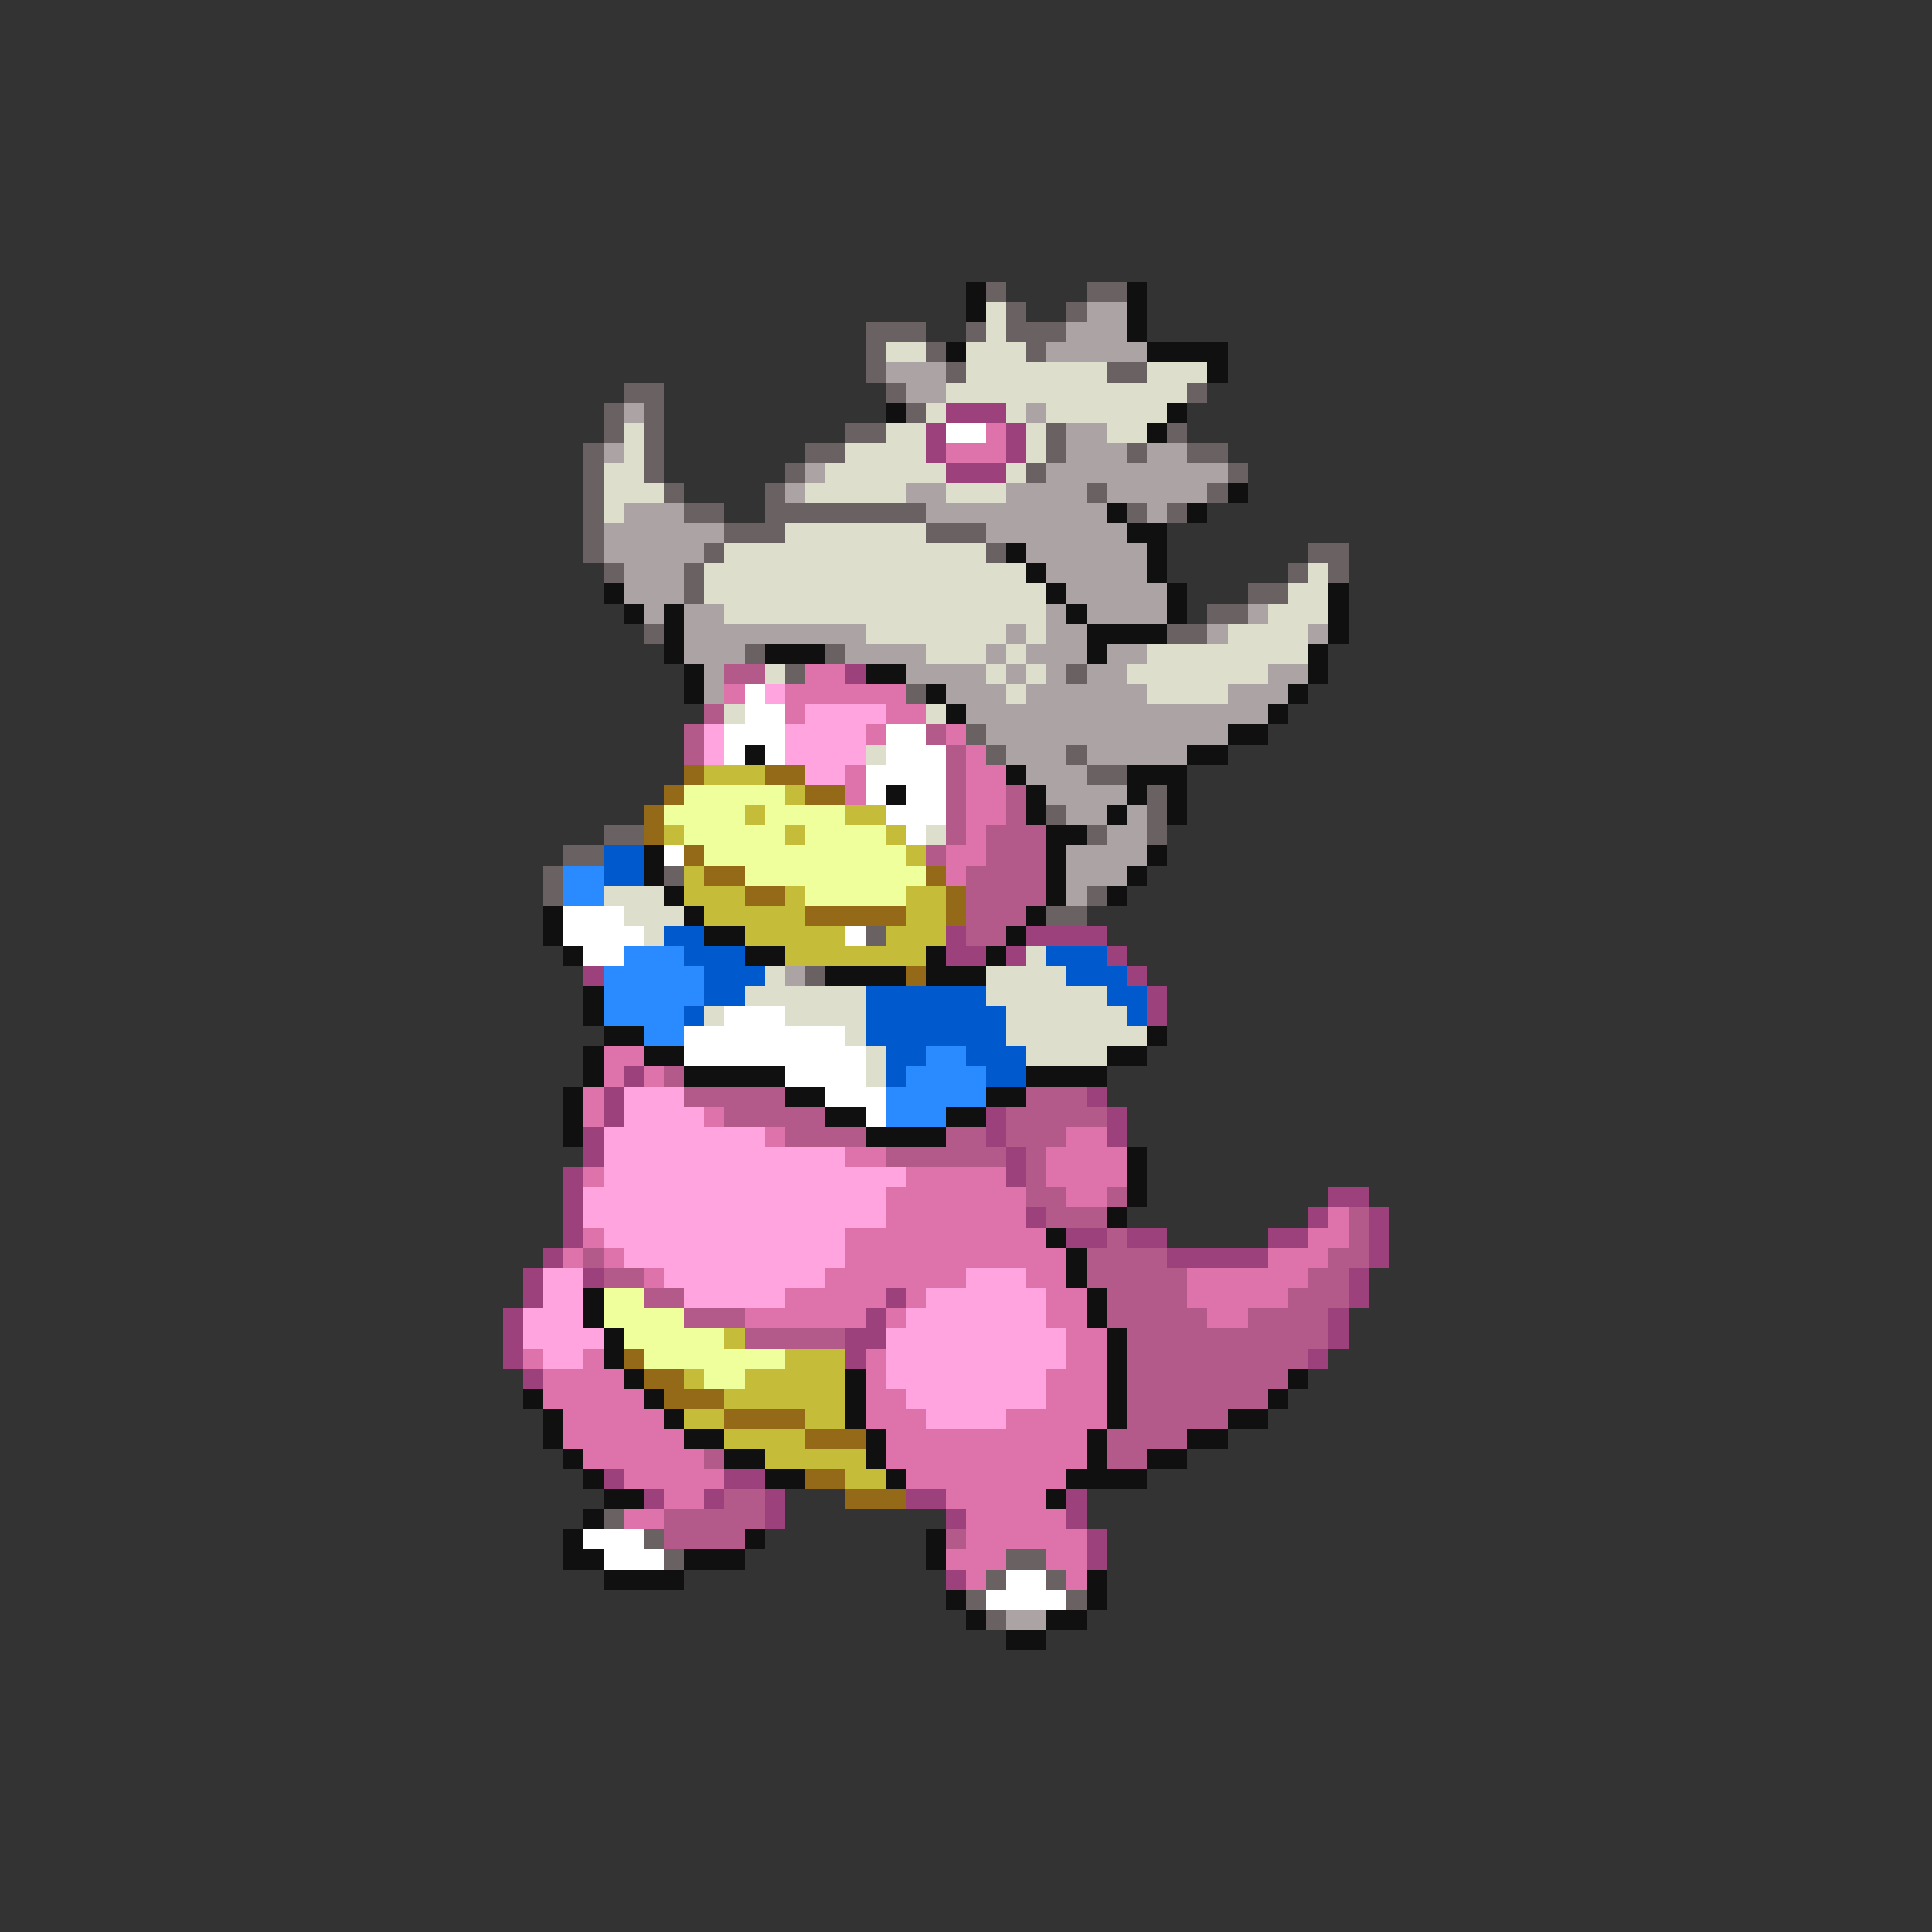 <svg xmlns="http://www.w3.org/2000/svg" viewBox="0 -0.5 96 96" shape-rendering="crispEdges">
<rect x="0" y="-0.5" width="96" height="96" fill="#333333" stroke="none"/>
<path stroke="#101010" d="M48 14h1M56 14h1M48 15h1M56 15h1M56 16h1M47 17h1M57 17h4M60 18h1M44 20h1M58 20h1M57 21h1M61 24h1M55 25h1M59 25h1M56 26h2M50 27h1M57 27h1M51 28h1M57 28h1M30 29h1M52 29h1M58 29h1M66 29h1M31 30h1M33 30h1M53 30h1M58 30h1M66 30h1M33 31h1M54 31h4M66 31h1M33 32h1M38 32h3M54 32h1M65 32h1M34 33h1M43 33h2M65 33h1M34 34h1M46 34h1M64 34h1M47 35h1M63 35h1M61 36h2M37 37h1M59 37h2M50 38h1M56 38h3M44 39h1M51 39h1M56 39h1M58 39h1M51 40h1M55 40h1M58 40h1M52 41h2M32 42h1M52 42h1M57 42h1M32 43h1M52 43h1M56 43h1M33 44h1M52 44h1M55 44h1M27 45h1M34 45h1M51 45h1M27 46h1M35 46h2M50 46h1M28 47h1M37 47h2M46 47h1M49 47h1M41 48h4M46 48h3M29 49h1M29 50h1M30 51h2M57 51h1M29 52h1M32 52h2M55 52h2M29 53h1M34 53h5M51 53h4M28 54h1M39 54h2M49 54h2M28 55h1M41 55h2M47 55h2M28 56h1M43 56h4M56 57h1M56 58h1M56 59h1M55 60h1M52 61h1M53 62h1M53 63h1M29 64h1M54 64h1M29 65h1M54 65h1M30 66h1M55 66h1M30 67h1M55 67h1M31 68h1M42 68h1M55 68h1M64 68h1M26 69h1M32 69h1M42 69h1M55 69h1M63 69h1M27 70h1M33 70h1M42 70h1M55 70h1M61 70h2M27 71h1M34 71h2M43 71h1M54 71h1M59 71h2M28 72h1M36 72h2M43 72h1M54 72h1M57 72h2M29 73h1M38 73h2M44 73h1M53 73h4M30 74h2M52 74h1M29 75h1M28 76h1M37 76h1M46 76h1M28 77h2M34 77h3M46 77h1M30 78h4M54 78h1M47 79h1M54 79h1M48 80h1M52 80h2M50 81h2" />
<path stroke="#6a6262" d="M49 14h1M54 14h2M50 15h1M53 15h1M43 16h3M48 16h1M50 16h3M43 17h1M46 17h1M51 17h1M43 18h1M47 18h1M55 18h2M31 19h2M44 19h1M59 19h1M30 20h1M32 20h1M45 20h1M30 21h1M32 21h1M42 21h2M52 21h1M58 21h1M29 22h1M32 22h1M40 22h2M52 22h1M56 22h1M59 22h2M29 23h1M32 23h1M39 23h1M51 23h1M61 23h1M29 24h1M33 24h1M38 24h1M54 24h1M60 24h1M29 25h1M34 25h2M38 25h8M56 25h1M58 25h1M29 26h1M36 26h3M46 26h3M29 27h1M35 27h1M49 27h1M65 27h2M30 28h1M34 28h1M64 28h1M66 28h1M34 29h1M62 29h2M60 30h2M32 31h1M58 31h2M37 32h1M41 32h1M39 33h1M53 33h1M45 34h1M48 36h1M49 37h1M53 37h1M54 38h2M57 39h1M52 40h1M57 40h1M30 41h2M54 41h1M57 41h1M28 42h2M27 43h1M33 43h1M27 44h1M54 44h1M52 45h2M43 46h1M40 48h1M30 75h1M32 76h1M33 77h1M50 77h2M49 78h1M52 78h1M48 79h1M53 79h1M49 80h1" />
<path stroke="#dedecd" d="M49 15h1M49 16h1M44 17h2M48 17h3M48 18h7M57 18h3M47 19h12M46 20h1M50 20h1M52 20h6M31 21h1M44 21h2M51 21h1M55 21h2M31 22h1M42 22h4M51 22h1M30 23h2M41 23h6M50 23h1M30 24h3M40 24h5M47 24h3M30 25h1M39 26h7M36 27h13M35 28h16M65 28h1M35 29h17M64 29h2M36 30h16M63 30h3M43 31h7M51 31h1M61 31h4M46 32h3M50 32h1M57 32h8M38 33h1M49 33h1M51 33h1M56 33h7M50 34h1M57 34h4M36 35h1M46 35h1M43 37h1M46 41h1M30 44h3M31 45h3M32 46h1M51 47h1M38 48h1M49 48h4M37 49h6M49 49h6M35 50h1M39 50h4M50 50h6M42 51h1M50 51h7M43 52h1M51 52h4M43 53h1" />
<path stroke="#aca4a4" d="M54 15h2M53 16h3M52 17h5M44 18h3M45 19h2M31 20h1M51 20h1M53 21h2M30 22h1M53 22h3M57 22h2M40 23h1M52 23h9M39 24h1M45 24h2M50 24h4M55 24h5M31 25h3M46 25h9M57 25h1M30 26h6M49 26h7M30 27h5M51 27h6M31 28h3M52 28h5M31 29h3M53 29h5M32 30h1M34 30h2M52 30h1M54 30h4M62 30h1M34 31h9M50 31h1M52 31h2M60 31h1M65 31h1M34 32h3M42 32h4M49 32h1M51 32h3M55 32h2M35 33h1M45 33h4M50 33h1M52 33h1M54 33h2M63 33h2M35 34h1M47 34h3M51 34h6M61 34h3M48 35h15M49 36h12M50 37h3M54 37h5M51 38h3M52 39h4M53 40h2M56 40h1M55 41h2M53 42h4M53 43h3M53 44h1M39 48h1M50 80h2" />
<path stroke="#9c417b" d="M47 20h3M46 21h1M50 21h1M46 22h1M50 22h1M47 23h3M42 33h1M47 46h1M51 46h4M47 47h2M50 47h1M55 47h1M29 48h1M56 48h1M57 49h1M57 50h1M31 53h1M30 54h1M54 54h1M30 55h1M49 55h1M55 55h1M29 56h1M49 56h1M55 56h1M29 57h1M50 57h1M28 58h1M50 58h1M28 59h1M66 59h2M28 60h1M51 60h1M65 60h1M68 60h1M28 61h1M53 61h2M56 61h2M63 61h2M68 61h1M27 62h1M58 62h5M68 62h1M26 63h1M29 63h1M67 63h1M26 64h1M44 64h1M67 64h1M25 65h1M43 65h1M66 65h1M25 66h1M42 66h2M66 66h1M25 67h1M42 67h1M65 67h1M26 68h1M30 73h1M36 73h2M32 74h1M35 74h1M38 74h1M45 74h2M53 74h1M38 75h1M47 75h1M53 75h1M54 76h1M54 77h1M47 78h1" />
<path stroke="#ffffff" d="M47 21h2M37 34h1M37 35h2M36 36h3M44 36h2M36 37h1M38 37h1M44 37h3M43 38h4M43 39h1M45 39h2M44 40h3M45 41h1M33 42h1M28 45h3M28 46h4M42 46h1M29 47h2M36 50h3M34 51h8M34 52h9M39 53h4M41 54h3M43 55h1M29 76h3M30 77h3M50 78h2M49 79h4" />
<path stroke="#de73ac" d="M49 21h1M47 22h3M40 33h2M36 34h1M39 34h6M39 35h1M44 35h2M43 36h1M47 36h1M48 37h1M42 38h1M48 38h2M42 39h1M48 39h2M48 40h2M48 41h1M47 42h2M47 43h1M30 52h2M30 53h1M32 53h1M29 54h1M29 55h1M35 55h1M38 56h1M53 56h2M42 57h2M52 57h4M29 58h1M45 58h5M52 58h4M44 59h7M53 59h2M44 60h7M66 60h1M29 61h1M42 61h10M65 61h2M28 62h1M30 62h1M42 62h11M63 62h3M32 63h1M41 63h7M51 63h2M59 63h6M39 64h5M45 64h1M52 64h2M59 64h5M37 65h6M44 65h1M52 65h2M60 65h2M53 66h2M26 67h1M29 67h1M43 67h1M53 67h2M27 68h4M43 68h1M52 68h3M27 69h5M43 69h2M52 69h3M28 70h5M43 70h3M50 70h5M28 71h6M44 71h10M29 72h6M44 72h10M31 73h5M45 73h8M33 74h2M47 74h5M31 75h2M48 75h5M48 76h6M47 77h3M52 77h2M48 78h1M53 78h1" />
<path stroke="#b45a8b" d="M36 33h2M35 35h1M34 36h1M46 36h1M34 37h1M47 37h1M47 38h1M47 39h1M50 39h1M47 40h1M50 40h1M47 41h1M49 41h3M46 42h1M49 42h3M48 43h4M48 44h4M48 45h3M48 46h2M33 53h1M34 54h5M51 54h3M36 55h5M50 55h5M39 56h4M47 56h2M50 56h3M44 57h6M51 57h1M51 58h1M51 59h2M55 59h1M52 60h3M67 60h1M55 61h1M67 61h1M29 62h1M54 62h4M66 62h2M30 63h2M54 63h5M65 63h2M32 64h2M55 64h4M64 64h3M34 65h3M55 65h5M62 65h4M37 66h5M56 66h10M56 67h9M56 68h8M56 69h7M56 70h5M55 71h4M35 72h1M55 72h2M36 74h2M33 75h5M33 76h4M47 76h1" />
<path stroke="#ffa4de" d="M38 34h1M40 35h4M35 36h1M39 36h4M35 37h1M39 37h4M40 38h2M31 54h3M31 55h4M30 56h8M30 57h12M30 58h15M29 59h15M29 60h15M30 61h12M31 62h11M27 63h2M33 63h8M48 63h3M27 64h2M34 64h5M46 64h6M26 65h3M45 65h7M26 66h4M44 66h9M27 67h2M44 67h9M44 68h8M45 69h7M46 70h4" />
<path stroke="#946a18" d="M34 38h1M38 38h2M33 39h1M40 39h2M32 40h1M32 41h1M34 42h1M35 43h2M46 43h1M37 44h2M47 44h1M40 45h5M47 45h1M45 48h1M31 67h1M32 68h2M33 69h3M36 70h4M40 71h3M40 73h2M42 74h3" />
<path stroke="#c5bd39" d="M35 38h3M39 39h1M37 40h1M42 40h2M33 41h1M39 41h1M44 41h1M45 42h1M34 43h1M34 44h3M39 44h1M45 44h2M35 45h5M45 45h2M37 46h5M44 46h3M39 47h7M36 66h1M39 67h3M34 68h1M37 68h5M36 69h6M34 70h2M40 70h2M36 71h4M38 72h5M42 73h2" />
<path stroke="#eeff9c" d="M34 39h5M33 40h4M38 40h4M34 41h5M40 41h4M35 42h10M37 43h9M40 44h5M30 64h2M30 65h4M31 66h5M32 67h7M35 68h2" />
<path stroke="#005acd" d="M30 42h2M30 43h2M33 46h2M34 47h3M52 47h3M35 48h3M53 48h3M35 49h2M43 49h6M55 49h2M34 50h1M43 50h7M56 50h1M43 51h7M44 52h2M48 52h3M44 53h1M49 53h2" />
<path stroke="#298bff" d="M28 43h2M28 44h2M31 47h3M30 48h5M30 49h5M30 50h4M32 51h2M46 52h2M45 53h4M44 54h5M44 55h3" />
</svg>